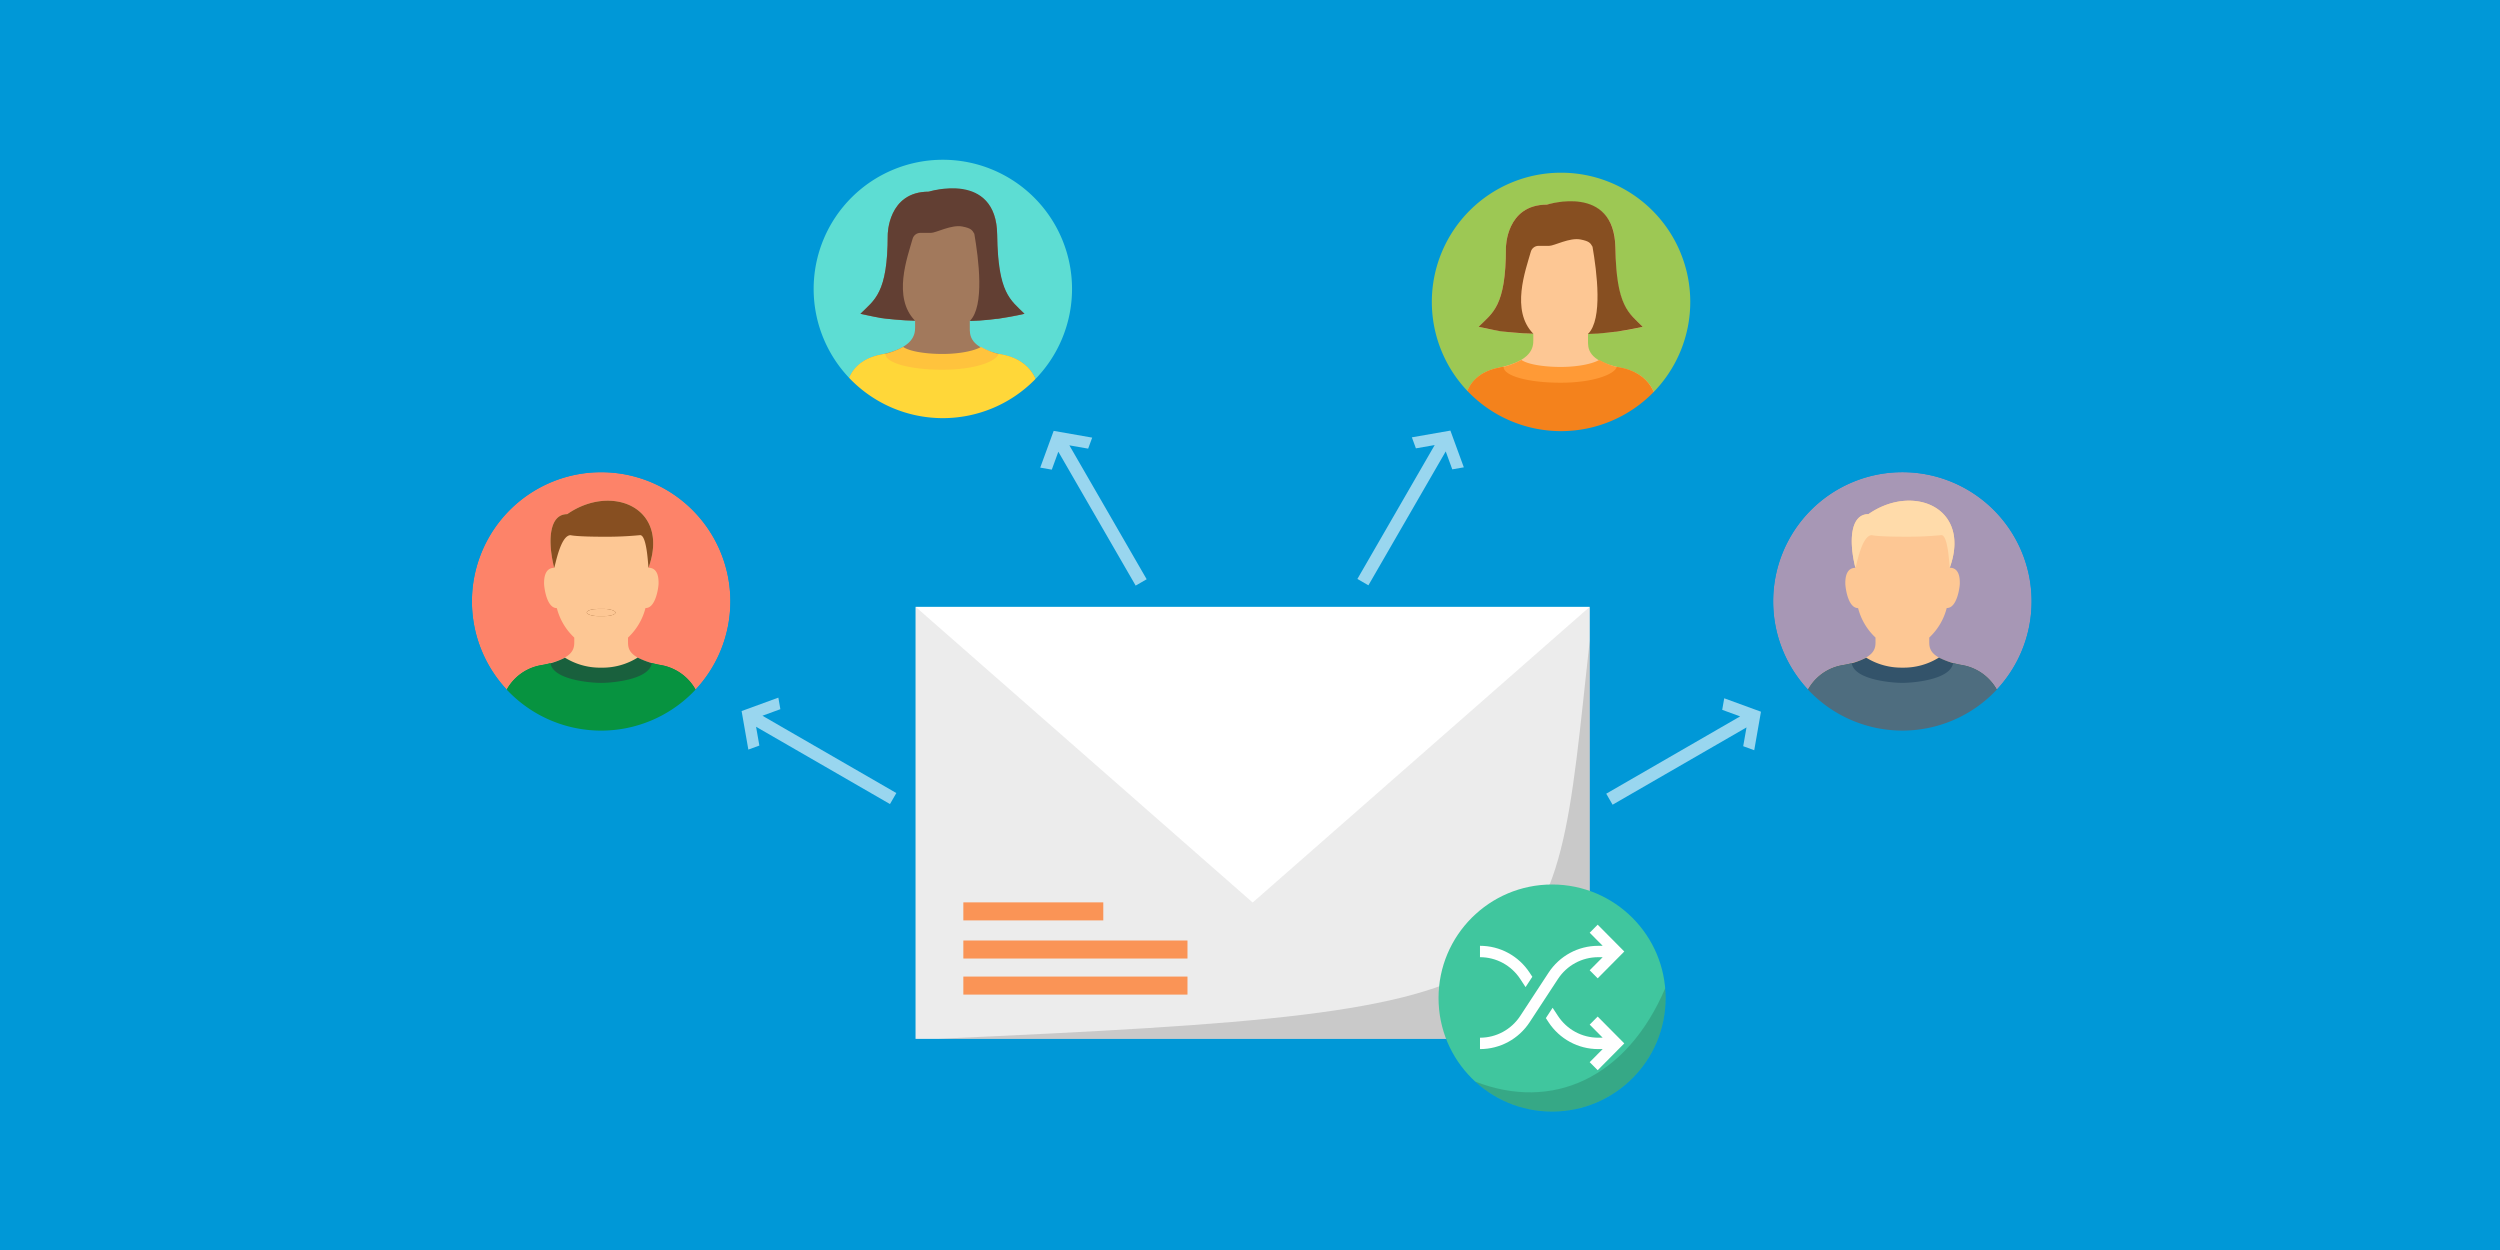 <?xml version="1.0" encoding="UTF-8" standalone="no"?>
<!-- Created with Inkscape (http://www.inkscape.org/) -->

<svg
   xmlns:osb="http://www.openswatchbook.org/uri/2009/osb"
   xmlns:dc="http://purl.org/dc/elements/1.1/"
   xmlns:cc="http://creativecommons.org/ns#"
   xmlns:rdf="http://www.w3.org/1999/02/22-rdf-syntax-ns#"
   xmlns:svg="http://www.w3.org/2000/svg"
   xmlns="http://www.w3.org/2000/svg"
   xmlns:xlink="http://www.w3.org/1999/xlink"
   xmlns:sodipodi="http://sodipodi.sourceforge.net/DTD/sodipodi-0.dtd"
   xmlns:inkscape="http://www.inkscape.org/namespaces/inkscape"
   width="1000"
   height="500"
   viewBox="0 0 264.583 132.292"
   version="1.1"
   id="svg8"
   sodipodi:docname="conditional-email.svg"
   inkscape:version="0.92.3 (2405546, 2018-03-11)">
  <defs
     id="defs2">
    <marker
       id="marker2543"
       inkscape:isstock="true"
       inkscape:stockid="Arrow2Send"
       orient="auto"
       refX="0"
       refY="0"
       style="overflow:visible">
      <path
         d="M 8.72,4.03 -2.21,0.02 8.72,-4 c -1.75,2.37 -1.74,5.62 0,8.03 z"
         id="path2541"
         style="fill:#000000;fill-opacity:1;stroke:#000000;stroke-opacity:1"
         transform="matrix(-0.3,0,0,-0.3,0.69,0)"
         inkscape:connector-curvature="0" />
    </marker>
    <marker
       id="marker2467"
       inkscape:isstock="true"
       inkscape:stockid="Arrow2Sstart"
       orient="auto"
       refX="0"
       refY="0"
       style="overflow:visible">
      <path
         d="M 8.72,4.03 -2.21,0.02 8.72,-4 c -1.75,2.37 -1.74,5.62 0,8.03 z"
         id="path2465"
         style="fill:#000000;fill-opacity:1;stroke:#000000;stroke-opacity:1"
         transform="matrix(0.3,0,0,0.3,-0.69,0)"
         inkscape:connector-curvature="0" />
    </marker>
    <marker
       id="marker2065"
       inkscape:isstock="true"
       inkscape:stockid="Arrow2Send"
       orient="auto"
       refX="0"
       refY="0"
       style="overflow:visible">
      <path
         d="M 8.72,4.03 -2.21,0.02 8.72,-4 c -1.75,2.37 -1.74,5.62 0,8.03 z"
         id="path2063"
         style="fill:#000000;fill-opacity:1;stroke:#000000;stroke-opacity:1"
         transform="matrix(-0.3,0,0,-0.3,0.69,0)"
         inkscape:connector-curvature="0" />
    </marker>
    <marker
       id="marker2001"
       inkscape:isstock="true"
       inkscape:stockid="Arrow2Sstart"
       orient="auto"
       refX="0"
       refY="0"
       style="overflow:visible">
      <path
         d="M 8.72,4.03 -2.21,0.02 8.72,-4 c -1.75,2.37 -1.74,5.62 0,8.03 z"
         id="path1999"
         style="fill:#000000;fill-opacity:1;stroke:#000000;stroke-opacity:1"
         transform="matrix(0.3,0,0,0.3,-0.69,0)"
         inkscape:connector-curvature="0" />
    </marker>
    <marker
       id="marker1925"
       inkscape:isstock="true"
       inkscape:stockid="Arrow2Send"
       orient="auto"
       refX="0"
       refY="0"
       style="overflow:visible">
      <path
         d="M 8.72,4.03 -2.21,0.02 8.72,-4 c -1.75,2.37 -1.74,5.62 0,8.03 z"
         id="path1923"
         style="fill:#000000;fill-opacity:1;stroke:#000000;stroke-opacity:1"
         transform="matrix(-0.3,0,0,-0.3,0.69,0)"
         inkscape:connector-curvature="0" />
    </marker>
    <marker
       id="marker1873"
       inkscape:isstock="true"
       inkscape:stockid="Arrow2Sstart"
       orient="auto"
       refX="0"
       refY="0"
       style="overflow:visible">
      <path
         d="M 8.72,4.03 -2.21,0.02 8.72,-4 c -1.75,2.37 -1.74,5.62 0,8.03 z"
         id="path1871"
         style="fill:#000000;fill-opacity:1;stroke:#000000;stroke-opacity:1"
         transform="matrix(0.3,0,0,0.3,-0.69,0)"
         inkscape:connector-curvature="0" />
    </marker>
    <marker
       id="marker1797"
       inkscape:isstock="true"
       inkscape:stockid="Arrow2Send"
       orient="auto"
       refX="0"
       refY="0"
       style="overflow:visible">
      <path
         d="M 8.72,4.03 -2.21,0.02 8.72,-4 c -1.75,2.37 -1.74,5.62 0,8.03 z"
         id="path1795"
         style="fill:#000000;fill-opacity:1;stroke:#000000;stroke-opacity:1"
         transform="matrix(-0.3,0,0,-0.3,0.69,0)"
         inkscape:connector-curvature="0" />
    </marker>
    <marker
       id="marker1757"
       inkscape:isstock="true"
       inkscape:stockid="Arrow2Sstart"
       orient="auto"
       refX="0"
       refY="0"
       style="overflow:visible">
      <path
         d="M 8.72,4.03 -2.21,0.02 8.72,-4 c -1.75,2.37 -1.74,5.62 0,8.03 z"
         id="path1755"
         style="fill:#000000;fill-opacity:1;stroke:#000000;stroke-opacity:1"
         transform="matrix(0.3,0,0,0.3,-0.69,0)"
         inkscape:connector-curvature="0" />
    </marker>
    <marker
       id="marker1693"
       inkscape:isstock="true"
       inkscape:stockid="Arrow2Send"
       orient="auto"
       refX="0"
       refY="0"
       style="overflow:visible">
      <path
         d="M 8.72,4.03 -2.21,0.02 8.72,-4 c -1.75,2.37 -1.74,5.62 0,8.03 z"
         id="path1691"
         style="fill:#000000;fill-opacity:1;stroke:#000000;stroke-opacity:1"
         transform="matrix(-0.3,0,0,-0.3,0.69,0)"
         inkscape:connector-curvature="0" />
    </marker>
    <marker
       id="marker1665"
       inkscape:isstock="true"
       inkscape:stockid="Arrow2Sstart"
       orient="auto"
       refX="0"
       refY="0"
       style="overflow:visible">
      <path
         d="M 8.72,4.03 -2.21,0.02 8.72,-4 c -1.75,2.37 -1.74,5.62 0,8.03 z"
         id="path1663"
         style="fill:#000000;fill-opacity:1;stroke:#000000;stroke-opacity:1"
         transform="matrix(0.3,0,0,0.3,-0.69,0)"
         inkscape:connector-curvature="0" />
    </marker>
    <filter
       style="color-interpolation-filters:sRGB;"
       inkscape:label="Drop Shadow"
       id="filter4682">
      <feFlood
         flood-opacity="0.392"
         flood-color="rgb(0,0,0)"
         result="flood"
         id="feFlood4672" />
      <feComposite
         in="flood"
         in2="SourceGraphic"
         operator="in"
         result="composite1"
         id="feComposite4674" />
      <feGaussianBlur
         in="composite1"
         stdDeviation="1.5"
         result="blur"
         id="feGaussianBlur4676" />
      <feOffset
         dx="0"
         dy="2"
         result="offset"
         id="feOffset4678" />
      <feComposite
         in="SourceGraphic"
         in2="offset"
         operator="over"
         result="composite2"
         id="feComposite4680" />
    </filter>
    <filter
       style="color-interpolation-filters:sRGB"
       inkscape:label="Drop Shadow"
       id="filter4682-5">
      <feFlood
         flood-opacity="0.392"
         flood-color="rgb(0,0,0)"
         result="flood"
         id="feFlood4672-6" />
      <feComposite
         in="flood"
         in2="SourceGraphic"
         operator="in"
         result="composite1"
         id="feComposite4674-2" />
      <feGaussianBlur
         in="composite1"
         stdDeviation="1.5"
         result="blur"
         id="feGaussianBlur4676-6" />
      <feOffset
         dx="0"
         dy="2"
         result="offset"
         id="feOffset4678-3" />
      <feComposite
         in="SourceGraphic"
         in2="offset"
         operator="over"
         result="composite2"
         id="feComposite4680-2" />
    </filter>
    <filter
       style="color-interpolation-filters:sRGB"
       inkscape:label="Drop Shadow"
       id="filter4682-5-0">
      <feFlood
         flood-opacity="0.392"
         flood-color="rgb(0,0,0)"
         result="flood"
         id="feFlood4672-6-3" />
      <feComposite
         in="flood"
         in2="SourceGraphic"
         operator="in"
         result="composite1"
         id="feComposite4674-2-6" />
      <feGaussianBlur
         in="composite1"
         stdDeviation="1.5"
         result="blur"
         id="feGaussianBlur4676-6-5" />
      <feOffset
         dx="0"
         dy="2"
         result="offset"
         id="feOffset4678-3-4" />
      <feComposite
         in="SourceGraphic"
         in2="offset"
         operator="over"
         result="composite2"
         id="feComposite4680-2-3" />
    </filter>
    <linearGradient
       id="linearGradient5984"
       osb:paint="solid">
      <stop
         style="stop-color:#000000;stop-opacity:1;"
         offset="0"
         id="stop5982" />
    </linearGradient>
    <style
       id="style2">.cls-1{opacity:0.3;}.cls-2{fill:#50b0ff;}.cls-3{fill:#fff;}.cls-4{fill:#fdc794;}.cls-5{fill:#874f21;}.cls-6{fill:#19603d;}.cls-7{fill:#079340;}</style>
    <clipPath
       id="clipPath940"
       clipPathUnits="userSpaceOnUse">
      <use
         height="100%"
         width="100%"
         id="use942"
         xlink:href="#g936"
         y="0"
         x="0" />
    </clipPath>
    <style
       id="style2-3">.cls-1{opacity:0.3;}.cls-2{fill:#079340;}.cls-3{fill:#fff;}.cls-4{fill:#fdc794;}.cls-5{fill:#874f21;}.cls-6{fill:#ff9a36;}.cls-7{fill:#f4821c;}</style>
    <style
       id="style2-35">.cls-1{opacity:0.3;}.cls-2{fill:#079340;}.cls-3{fill:#fff;}.cls-4{fill:#fdc794;}.cls-5{fill:#874f21;}.cls-6{fill:#ff9a36;}.cls-7{fill:#f4821c;}</style>
    <style
       id="style2-6">.cls-1{opacity:0.3;}.cls-2{fill:#50b0ff;}.cls-3{fill:#fff;}.cls-4{fill:#fdc794;}.cls-5{fill:#874f21;}.cls-6{fill:#19603d;}.cls-7{fill:#079340;}</style>
  </defs>
  <sodipodi:namedview
     id="base"
     pagecolor="#ffffff"
     bordercolor="#666666"
     borderopacity="1.0"
     inkscape:pageopacity="0.0"
     inkscape:pageshadow="2"
     inkscape:zoom="1"
     inkscape:cx="597.36502"
     inkscape:cy="103.06638"
     inkscape:document-units="mm"
     inkscape:current-layer="layer1"
     showgrid="false"
     units="px"
     showguides="false"
     inkscape:guide-bbox="true"
     inkscape:measure-start="328.222,229.558"
     inkscape:measure-end="369.106,220.169"
     inkscape:window-width="1920"
     inkscape:window-height="1012"
     inkscape:window-x="-8"
     inkscape:window-y="-8"
     inkscape:window-maximized="1">
    <sodipodi:guide
       position="22.997,180.201"
       orientation="1,0"
       id="guide1219"
       inkscape:locked="false" />
    <sodipodi:guide
       position="241.42,184.005"
       orientation="1,0"
       id="guide1229"
       inkscape:locked="false" />
    <sodipodi:guide
       position="132.459,-4.677"
       orientation="1,0"
       id="guide1504"
       inkscape:locked="false" />
    <sodipodi:guide
       position="2.432,66.229"
       orientation="0,1"
       id="guide1506"
       inkscape:locked="false" />
    <sodipodi:guide
       position="121.378,66.229"
       orientation="1,0"
       id="guide1508"
       inkscape:locked="false" />
    <sodipodi:guide
       position="143.603,72.297"
       orientation="1,0"
       id="guide1510"
       inkscape:locked="false" />
  </sodipodi:namedview>
  <g
     inkscape:label="Capa 1"
     inkscape:groupmode="layer"
     id="layer1"
     transform="translate(0,-164.708)"
     style="display:inline">
    <rect
       style="display:inline;opacity:1;fill:#0098d7;fill-opacity:1;fill-rule:evenodd;stroke:none;stroke-width:1.587;stroke-linecap:round;stroke-linejoin:round;stroke-miterlimit:10;stroke-dasharray:none;stroke-dashoffset:0;stroke-opacity:1;paint-order:fill markers stroke"
       id="rect4502"
       width="264.583"
       height="132.292"
       x="0"
       y="164.708"
       inkscape:export-xdpi="96"
       inkscape:export-ydpi="96"
       sodipodi:insensitive="true" />
    <g
       id="g1756"
       transform="matrix(1.189,0,0,1.143,94.525,215.216)"
       style="display:inline;stroke-width:0.227"
       inkscape:export-xdpi="96"
       inkscape:export-ydpi="96">
      <path
         id="path1742"
         d="M 2,12 H 62 V 52 H 2 Z"
         data-name="layer1"
         inkscape:connector-curvature="0"
         style="fill:#ffffff;fill-opacity:1;stroke-width:0.227" />
      <path
         id="path1744"
         d="M 32,39.379 2,12 V 52 H 62 V 12 L 41.186,30.996 Z"
         data-name="opacity"
         inkscape:connector-curvature="0"
         style="opacity:0.3;fill:#c0c0c0;fill-opacity:1;stroke-width:0.227"
         sodipodi:nodetypes="ccccccc" />
    </g>
    <path
       inkscape:export-ydpi="96"
       inkscape:export-xdpi="96"
       sodipodi:nodetypes="cccccc"
       inkscape:connector-curvature="0"
       id="rect5049-4-9-1-5-8"
       d="m 168.248,232.487 v 6.54 35.62 h -63.972 -4.969 c 67.371,-3.03 64.754,-4.344 68.941,-42.16 z"
       style="opacity:0.15;fill:#000000;fill-opacity:1;fill-rule:evenodd;stroke:none;stroke-width:0.533;stroke-linecap:square;stroke-linejoin:miter;stroke-miterlimit:1.414;stroke-dasharray:none;stroke-dashoffset:0;stroke-opacity:1;paint-order:fill markers stroke" />
    <rect
       style="opacity:1;fill:#fa9456;fill-opacity:1;fill-rule:evenodd;stroke:none;stroke-width:1.588;stroke-linecap:round;stroke-linejoin:round;stroke-miterlimit:10;stroke-dasharray:none;stroke-dashoffset:0;stroke-opacity:1;paint-order:fill markers stroke"
       id="rect4554-6-4-7"
       width="14.81"
       height="1.908"
       x="101.954"
       y="260.209"
       inkscape:export-xdpi="96"
       inkscape:export-ydpi="96" />
    <rect
       style="opacity:1;fill:#fa9456;fill-opacity:1;fill-rule:evenodd;stroke:none;stroke-width:1.588;stroke-linecap:round;stroke-linejoin:round;stroke-miterlimit:10;stroke-dasharray:none;stroke-dashoffset:0;stroke-opacity:1;paint-order:fill markers stroke"
       id="rect4554-3-3-6-7"
       width="23.721"
       height="1.908"
       x="101.954"
       y="268.062"
       inkscape:export-xdpi="96"
       inkscape:export-ydpi="96" />
    <rect
       style="opacity:1;fill:#fa9456;fill-opacity:1;fill-rule:evenodd;stroke:none;stroke-width:1.588;stroke-linecap:round;stroke-linejoin:round;stroke-miterlimit:10;stroke-dasharray:none;stroke-dashoffset:0;stroke-opacity:1;paint-order:fill markers stroke"
       id="rect4554-3-1-1-9-5"
       width="23.721"
       height="1.908"
       x="101.954"
       y="264.245"
       inkscape:export-xdpi="96"
       inkscape:export-ydpi="96" />
    <ellipse
       style="display:inline;opacity:1;fill:#40c69e;fill-opacity:1;fill-rule:nonzero;stroke:none;stroke-width:0.609;stroke-linecap:butt;stroke-linejoin:miter;stroke-miterlimit:4;stroke-dasharray:none;stroke-opacity:1;paint-order:markers fill stroke"
       id="path4657"
       cx="164.261"
       cy="270.333"
       inkscape:export-xdpi="96"
       inkscape:export-ydpi="96"
       rx="12.016"
       ry="12.016" />
    <path
       id="path4646"
       d="m 162.172,268.084 -0.716,1.093 -0.559,-0.853 c -0.949,-1.449 -2.543,-2.314 -4.265,-2.314 v -1.204 c 2.125,0 4.092,1.067 5.262,2.855 z m 6.916,9.888 2.816,-2.839 -2.816,-2.839 -0.845,0.852 1.374,1.385 h -0.474 c -1.722,0 -3.316,-0.865 -4.265,-2.314 l -0.559,-0.853 -0.716,1.093 0.277,0.424 c 1.17,1.787 3.137,2.855 5.262,2.855 h 0.474 l -1.374,1.385 z m -7.193,-5.091 2.983,-4.556 c 0.948,-1.449 2.543,-2.314 4.265,-2.314 h 0.474 l -1.374,1.385 0.845,0.852 2.816,-2.839 -2.816,-2.839 -0.845,0.852 1.374,1.385 h -0.474 c -2.125,0 -4.092,1.067 -5.262,2.855 l -2.983,4.557 c -0.949,1.449 -2.543,2.314 -4.265,2.314 v 1.204 c 2.125,0 4.092,-1.067 5.262,-2.855 z m 0,0"
       inkscape:connector-curvature="0"
       style="fill:#ffffff;fill-opacity:1;stroke-width:0.353"
       inkscape:export-xdpi="96"
       inkscape:export-ydpi="96" />
    <path
       style="display:inline;opacity:0.15;fill:#000000;fill-opacity:1;fill-rule:nonzero;stroke:none;stroke-width:0.609;stroke-linecap:butt;stroke-linejoin:miter;stroke-miterlimit:4;stroke-dasharray:none;stroke-opacity:1;paint-order:markers fill stroke"
       d="m 176.278,270.332 c 0,0.463 -0.026,0.92 -0.077,1.37 -0.68,5.991 -5.766,10.646 -11.939,10.646 -2.49,0 -4.803,-0.757 -6.721,-2.054 -0.502,-0.34 -0.978,-0.716 -1.422,-1.126 8.143,3.18 16.028,-0.311 20.116,-9.869 0.029,0.34 0.044,0.685 0.044,1.033 z"
       id="path4657-6"
       inkscape:connector-curvature="0"
       sodipodi:nodetypes="ssssccs"
       inkscape:export-xdpi="96"
       inkscape:export-ydpi="96" />
    <g
       id="g1110"
       transform="matrix(0.547,0,0,0.547,41.72,213.05)"
       style="stroke-width:0.483">
      <g
         style="display:inline;stroke-width:0.483"
         data-name="Capa 33"
         id="Capa_33"
         inkscape:groupmode="layer">
        <path
           style="display:inline;fill:#fd8369;fill-opacity:1;stroke-width:0.483"
           inkscape:connector-curvature="0"
           id="path10"
           d="m 40.038,54.982 a 27,27 0 1 1 27,-27 27,27 0 0 1 -27,27 z"
           class="cls-2" />
        <path
           style="display:inline;fill:#0098d7;fill-opacity:1;stroke-width:0.483"
           inkscape:connector-curvature="0"
           id="path12"
           d="M 40.038,2.982 A 25,25 0 1 1 15.038,27.982 25,25 0 0 1 40.038,2.982 m 0,-4 a 29,29 0 1 0 29,29 29,29 0 0 0 -29,-29 z"
           class="cls-3" />
      </g>
      <g
         style="display:inline;stroke:none;stroke-width:0.483;stroke-opacity:1"
         id="user"
         inkscape:label="user"
         transform="translate(8.038,-4.018)">
        <path
           style="fill:#fdc794;stroke:none;stroke-width:0.483;stroke-opacity:1"
           inkscape:connector-curvature="0"
           id="path15"
           d="M 43.69,44.34 C 37.2,43.11 37.2,41.09 37.2,39.79 V 39 a 11.82,11.82 0 0 0 3.38,-5.72 h 0.06 c 1.95,0 2.47,-4.09 2.47,-4.74 0,-0.65 0.06,-3.05 -1.95,-3.05 C 45.38,13.82 34,9.14 25.44,15.12 c -3.51,0 -3.83,5.2 -2.53,10.39 -2,0 -1.95,2.47 -1.95,3.05 0,0.58 0.45,4.74 2.47,4.74 A 11.82,11.82 0 0 0 26.8,39 v 0.78 c 0,1.3 0,3.38 -6.49,4.55 a 9.42,9.42 0 0 0 -7.53,7.14 h 38.44 a 9.55,9.55 0 0 0 -7.53,-7.13 z"
           class="cls-4" />
        <path
           style="fill:#874f21;stroke:none;stroke-width:0.483;stroke-opacity:1"
           inkscape:connector-curvature="0"
           id="path17"
           d="m 39.55,19.18 c 1.32,0 1.54,6 1.61,6.32 C 45.38,13.82 34,9.14 25.44,15.12 c -3.51,0 -3.83,5.2 -2.53,10.39 0.22,-0.41 1.21,-6.32 3.18,-6.32 0,0 1,0.3 6.59,0.3 a 67.8,67.8 0 0 0 6.87,-0.31 z"
           class="cls-5" />
        <path
           style="fill:#19603d;stroke:none;stroke-width:0.483;stroke-opacity:1"
           inkscape:connector-curvature="0"
           id="path19"
           d="M 43.69,44.34 A 15.4,15.4 0 0 1 39.07,42.87 12.86,12.86 0 0 1 32,44.82 12.88,12.88 0 0 1 25,42.89 14.82,14.82 0 0 1 20.36,44.35 9.42,9.42 0 0 0 12.83,51.49 H 51.22 A 9.55,9.55 0 0 0 43.69,44.34 Z"
           class="cls-6" />
        <path
           style="fill:#079340;stroke:none;stroke-width:0.483;stroke-opacity:1"
           inkscape:connector-curvature="0"
           id="path21"
           d="m 43.69,44.34 c -0.7,-0.13 -1.32,-0.28 -1.88,-0.43 -0.45,3.27 -7.81,3.86 -9.81,3.86 -2,0 -9.35,-0.58 -9.81,-3.84 -0.56,0.15 -1.17,0.28 -1.88,0.41 a 9.42,9.42 0 0 0 -7.53,7.14 l 5.55,2.72 8.76,4.53 h 9.74 l 8.91,-4.53 5.48,-2.72 a 9.55,9.55 0 0 0 -7.53,-7.14 z"
           class="cls-7" />
        <path
           style="display:inline;fill:#0098d7;fill-opacity:1;stroke:none;stroke-width:0.483;stroke-opacity:1"
           inkscape:connector-curvature="0"
           id="path23"
           d="M 32,7 A 25,25 0 1 1 7,32 25,25 0 0 1 32,7 M 32,3 A 29,29 0 1 0 61,32 29,29 0 0 0 32,3 Z"
           class="cls-3" />
        <g
           style="opacity:1;stroke:none;stroke-width:0.483;stroke-opacity:1"
           transform="translate(-61.559,-1.73)"
           clip-path="url(#clipPath940)"
           id="g938">
          <g
             id="g936"
             inkscape:label="Clip"
             style="stroke:none;stroke-width:0.483;stroke-opacity:1">
            <path
               class="cls-5"
               d="m 98.925,35.205 c 1.743,-0.05 3.644,-3.868 3.714,-4.188 0,2.006 -0.099,2.513 -0.389,3.595 -0.619,2.306 -1.511,4.014 -3.037,5.659 -1.581,1.705 -3.771,2.354 -5.611,2.338 -2.303,-0.02 -4.032,-0.504 -5.933,-2.578 -1.649,-2.091 -2.01,-2.619 -2.703,-4.966 -0.224,-0.758 -0.113,-2.7 -0.207,-4.01 0.22,0.41 1.422,4.139 3.392,4.139 1.272,0 3.314,-2.098 5.404,-2.074 2.294,-0.013 3.669,2.132 5.371,2.084 z"
               id="path17-6-4"
               inkscape:connector-curvature="0"
               style="opacity:1;fill:#874f21;stroke:none;stroke-width:0.483;stroke-opacity:1"
               sodipodi:nodetypes="scssscscscs" />
            <rect
               style="opacity:1;fill:#fdc794;fill-opacity:1;fill-rule:nonzero;stroke:none;stroke-width:14.5;stroke-linecap:butt;stroke-linejoin:miter;stroke-miterlimit:10;stroke-dasharray:none;stroke-opacity:1;paint-order:markers fill stroke"
               id="rect926"
               width="5.559"
               height="1.39"
               x="90.778"
               y="35.188"
               ry="0.695"
               rx="2.169" />
          </g>
        </g>
      </g>
    </g>
    <g
       id="g1270"
       transform="matrix(0.547,0,0,0.547,147.707,179.157)"
       style="stroke-width:0.483">
      <g
         style="stroke-width:0.483"
         data-name="Capa 33"
         id="Capa_33-6">
        <path
           style="display:inline;fill:#9dc854;fill-opacity:1;stroke:none;stroke-width:0.483;stroke-opacity:1"
           inkscape:connector-curvature="0"
           id="path10-6"
           d="M 32,59 A 27,27 0 1 1 59,32 27,27 0 0 1 32,59 Z"
           class="cls-2" />
      </g>
      <g
         transform="translate(1.151,-1.63)"
         id="women-5"
         style="stroke-width:0.483">
        <path
           sodipodi:nodetypes="sccssccssccccs"
           style="fill:#fdc794;fill-opacity:1;stroke-width:0.483"
           inkscape:connector-curvature="0"
           id="path15-0"
           d="m 41.363,23.159 c 0,11.378 2.577,12.57 5.287,15.28 -3.466,0.843 -7.017,1.287 -10.584,1.324 v 1.324 c 0,1.324 -0.265,3.973 6.346,5.287 6.611,1.314 6.876,6.611 6.876,6.611 H 12.26 c 0,0 0,-5.287 6.479,-6.611 6.479,-1.324 6.743,-3.973 6.743,-5.287 v -1.324 c -3.567,-0.038 -7.118,-0.482 -10.584,-1.324 2.71,-2.71 5.287,-3.901 5.287,-15.28 0,0 0,-8.353 7.935,-8.353 0.01,0.01 13.242,-3.775 13.242,8.353 z"
           class="cls-4" />
        <path
           sodipodi:nodetypes="cccccsccccsccccsscccc"
           style="display:inline;fill:#874f21;fill-opacity:1;stroke-width:0.483"
           inkscape:connector-curvature="0"
           id="path17-4"
           d="m 39.947,39.569 1.243,-0.153 c 0.428,0 0.805,-0.102 1.131,-0.153 1.131,-0.163 1.803,-0.316 2.842,-0.509 0.499,-0.102 1.019,-0.194 1.487,-0.316 C 43.94,35.729 41.541,34.536 41.363,23.159 41.167,10.661 28.12,14.806 28.12,14.806 c -7.935,0 -7.935,8.353 -7.935,8.353 0,11.378 -2.577,12.57 -5.287,15.28 0.489,0.122 1.019,0.214 1.487,0.316 0.795,0.153 1.681,0.377 2.567,0.52 0.886,0.143 1.803,0.173 2.638,0.275 1.294,0.122 2.587,0.204 3.881,0.224 -4.401,-4.492 -1.477,-12.285 -0.469,-15.86 0.181,-0.637 0.744,-1.091 1.406,-1.131 h 2.149 c 0.968,0 3.975,-1.657 6.083,-1.229 1.638,0.332 1.878,0.647 2.3,1.402 0.825,4.808 2.037,14.017 -0.876,16.879 v 0 c 1.298,-0.018 2.593,-0.106 3.881,-0.265 z"
           class="cls-5" />
        <path
           style="fill:#ff9a36;fill-opacity:1;stroke-width:0.483"
           inkscape:connector-curvature="0"
           id="path19-7"
           d="m 42.422,46.384 a 13.354,13.354 0 0 1 -4.187,-1.538 c -1.192,0.733 -4.075,1.365 -7.446,1.365 -3.545,0 -6.54,-0.57 -7.619,-1.365 a 14.312,14.312 0 0 1 -4.431,1.538 c -6.479,1.324 -6.479,6.611 -6.479,6.611 h 37.038 c 0,0 -0.265,-5.297 -6.876,-6.611 z"
           class="cls-6" />
        <path
           style="fill:#f4821c;fill-opacity:1;stroke-width:0.483"
           inkscape:connector-curvature="0"
           id="path21-8"
           d="m 41.638,46.211 c -0.509,1.538 -4.818,3.056 -10.859,3.056 -6.387,0 -11.052,-1.355 -11.052,-3.056 0,0 0,0 0,-0.061 l -1.019,0.224 c -6.479,1.324 -6.479,6.611 -6.479,6.611 l 6.784,4.604 7.619,2.771 h 7.304 l 9.84,-2.771 5.521,-4.614 c 0,0 -0.428,-5.766 -7.66,-6.764 z"
           class="cls-7" />
        <path
           style="display:inline;fill:#0098d7;fill-opacity:1;stroke:none;stroke-width:0.483;stroke-opacity:1"
           inkscape:connector-curvature="0"
           id="path23-9"
           d="M 30.849,8.63 A 25,25 0 1 1 5.849,33.63 25,25 0 0 1 30.849,8.63 m 0,-4 A 29,29 0 1 0 59.849,33.63 29,29 0 0 0 30.849,4.63 Z"
           class="cls-3" />
      </g>
    </g>
    <g
       id="g1316"
       transform="matrix(0.547,0,0,0.547,183.832,210.85)"
       style="stroke-width:0.483">
      <g
         inkscape:label="Capa_33"
         style="display:inline;stroke-width:0.483"
         data-name="Capa 33"
         id="Capa_33-89">
        <path
           style="display:inline;fill:#a797b5;fill-opacity:1;stroke-width:0.483"
           inkscape:connector-curvature="0"
           id="path10-8"
           d="M 32,59 A 27,27 0 1 1 59,32 27,27 0 0 1 32,59 Z"
           class="cls-2" />
        <path
           style="display:inline;fill:#0098d7;fill-opacity:1;stroke-width:0.483"
           inkscape:connector-curvature="0"
           id="path12-0"
           d="M 32,7 A 25,25 0 1 1 7,32 25,25 0 0 1 32,7 M 32,3 A 29,29 0 1 0 61,32 29,29 0 0 0 32,3 Z"
           class="cls-3" />
      </g>
      <g
         style="display:inline;stroke-width:0.483"
         id="user-5">
        <path
           style="fill:#fdc794;stroke-width:0.483"
           inkscape:connector-curvature="0"
           id="path15-1"
           d="M 43.69,44.34 C 37.2,43.11 37.2,41.09 37.2,39.79 V 39 a 11.82,11.82 0 0 0 3.38,-5.72 h 0.06 c 1.95,0 2.47,-4.09 2.47,-4.74 0,-0.65 0.06,-3.05 -1.95,-3.05 C 45.38,13.82 34,9.14 25.44,15.12 c -3.51,0 -3.83,5.2 -2.53,10.39 -2,0 -1.95,2.47 -1.95,3.05 0,0.58 0.45,4.74 2.47,4.74 A 11.82,11.82 0 0 0 26.8,39 v 0.78 c 0,1.3 0,3.38 -6.49,4.55 a 9.42,9.42 0 0 0 -7.53,7.14 h 38.44 a 9.55,9.55 0 0 0 -7.53,-7.13 z"
           class="cls-4" />
        <path
           style="fill:#ffdbaa;fill-opacity:1;stroke-width:0.483"
           inkscape:connector-curvature="0"
           id="path17-7"
           d="m 39.55,19.18 c 1.32,0 1.54,6 1.61,6.32 C 45.38,13.82 34,9.14 25.44,15.12 c -3.51,0 -3.83,5.2 -2.53,10.39 0.22,-0.41 1.21,-6.32 3.18,-6.32 0,0 1,0.3 6.59,0.3 a 67.8,67.8 0 0 0 6.87,-0.31 z"
           class="cls-5" />
        <path
           style="fill:#33536a;fill-opacity:1;stroke-width:0.483"
           inkscape:connector-curvature="0"
           id="path19-9"
           d="M 43.69,44.34 A 15.4,15.4 0 0 1 39.07,42.87 12.86,12.86 0 0 1 32,44.82 12.88,12.88 0 0 1 25,42.89 14.82,14.82 0 0 1 20.36,44.35 9.42,9.42 0 0 0 12.83,51.49 H 51.22 A 9.55,9.55 0 0 0 43.69,44.34 Z"
           class="cls-6" />
        <path
           style="fill:#4e6d7f;fill-opacity:1;stroke-width:0.483"
           inkscape:connector-curvature="0"
           id="path21-6"
           d="m 43.69,44.34 c -0.7,-0.13 -1.32,-0.28 -1.88,-0.43 -0.45,3.27 -7.81,3.86 -9.81,3.86 -2,0 -9.35,-0.58 -9.81,-3.84 -0.56,0.15 -1.17,0.28 -1.88,0.41 a 9.42,9.42 0 0 0 -7.53,7.14 l 5.55,2.72 8.76,4.53 h 9.74 l 8.91,-4.53 5.48,-2.72 a 9.55,9.55 0 0 0 -7.53,-7.14 z"
           class="cls-7" />
        <path
           style="display:inline;fill:#0098d7;fill-opacity:1;stroke-width:0.483"
           inkscape:connector-curvature="0"
           id="path23-8"
           d="M 32,7 A 25,25 0 1 1 7,32 25,25 0 0 1 32,7 M 32,3 A 29,29 0 1 0 61,32 29,29 0 0 0 32,3 Z"
           class="cls-3" />
      </g>
    </g>
    <path
       id="path4646-2-7-4-2-8-2"
       d="m 112.231,212.902 -0.224,-0.387 -0.693,1.897 -1.223,-0.214 1.421,-3.888 4.078,0.713 -0.427,1.166 -1.989,-0.348 0.224,0.387 c 2.024,3.506 4.386,7.597 7.958,13.784 l -1.166,0.673 z"
       inkscape:connector-curvature="0"
       style="display:inline;opacity:0.6;fill:#ffffff;fill-opacity:1;stroke-width:0.353"
       inkscape:export-xdpi="96"
       inkscape:export-ydpi="96"
       sodipodi:nodetypes="cccccccccccc" />
    <path
       id="path4646-2-7-4-2-8-2-4"
       d="m 152.782,212.871 0.224,-0.387 0.693,1.897 1.223,-0.214 -1.421,-3.888 -4.078,0.713 0.427,1.166 1.989,-0.348 -0.224,0.387 c -2.024,3.506 -4.386,7.597 -7.958,13.784 l 1.166,0.673 z"
       inkscape:connector-curvature="0"
       style="display:inline;opacity:0.6;fill:#ffffff;fill-opacity:1;stroke-width:0.353"
       inkscape:export-xdpi="96"
       inkscape:export-ydpi="96"
       sodipodi:nodetypes="cccccccccccc" />
    <path
       id="path4646-2-7-4-2-8-2-4-6"
       d="m 184.451,241.917 0.387,-0.224 -0.348,1.989 1.166,0.427 0.713,-4.078 -3.888,-1.421 -0.214,1.223 1.897,0.693 -0.387,0.224 c -3.506,2.024 -7.597,4.386 -13.784,7.958 l 0.673,1.166 z"
       inkscape:connector-curvature="0"
       style="display:inline;opacity:0.6;fill:#ffffff;fill-opacity:1;stroke-width:0.353"
       inkscape:export-xdpi="96"
       inkscape:export-ydpi="96"
       sodipodi:nodetypes="cccccccccccc" />
    <path
       id="path4646-2-7-4-2-8-2-1"
       d="m 80.404,241.848 -0.387,-0.224 0.348,1.989 -1.166,0.427 -0.713,-4.078 3.888,-1.421 0.214,1.223 -1.897,0.693 0.387,0.224 c 3.506,2.024 7.597,4.386 13.784,7.958 l -0.673,1.166 z"
       inkscape:connector-curvature="0"
       style="display:inline;opacity:0.6;fill:#ffffff;fill-opacity:1;stroke-width:0.353"
       inkscape:export-xdpi="96"
       inkscape:export-ydpi="96"
       sodipodi:nodetypes="cccccccccccc" />
  </g>
  <g
     id="g1227"
     transform="matrix(0.547,0,0,0.547,82.283,13.08)"
     style="stroke-width:0.483">
    <g
       style="stroke-width:0.483"
       data-name="Capa 33"
       id="Capa_33-8">
      <path
         style="display:inline;fill:#5dddd3;fill-opacity:1;stroke:none;stroke-width:0.483;stroke-opacity:1"
         inkscape:connector-curvature="0"
         id="path10-2"
         d="M 32,59 A 27,27 0 1 1 59,32 27,27 0 0 1 32,59 Z"
         class="cls-2" />
    </g>
    <g
       style="stroke-width:0.464"
       transform="matrix(1.041,0,0,1.041,-0.334,-3.008)"
       id="women">
      <path
         sodipodi:nodetypes="sccssccssccccs"
         style="fill:#a2795c;fill-opacity:1;stroke-width:0.464"
         inkscape:connector-curvature="0"
         id="path15-8"
         d="m 41.152,23.566 c 0,10.928 2.475,12.073 5.078,14.675 -3.329,0.809 -6.739,1.236 -10.165,1.272 v 1.272 c 0,1.272 -0.254,3.816 6.095,5.078 6.349,1.262 6.604,6.349 6.604,6.349 H 13.201 c 0,0 0,-5.078 6.222,-6.349 6.222,-1.272 6.477,-3.816 6.477,-5.078 v -1.272 c -3.426,-0.036 -6.836,-0.463 -10.165,-1.272 2.602,-2.602 5.078,-3.747 5.078,-14.675 0,0 0,-8.022 7.621,-8.022 0.01,0.01 12.718,-3.625 12.718,8.022 z"
         class="cls-4" />
      <path
         sodipodi:nodetypes="cccccsccccsccccsscccc"
         style="display:inline;fill:#623f33;fill-opacity:1;stroke-width:0.464"
         inkscape:connector-curvature="0"
         id="path17-0"
         d="m 39.792,39.327 1.194,-0.147 c 0.411,0 0.773,-0.098 1.086,-0.147 1.086,-0.157 1.732,-0.303 2.73,-0.489 0.479,-0.098 0.978,-0.186 1.428,-0.303 -2.602,-2.602 -4.907,-3.748 -5.078,-14.675 -0.188,-12.003 -12.718,-8.022 -12.718,-8.022 -7.621,0 -7.621,8.022 -7.621,8.022 0,10.928 -2.475,12.073 -5.078,14.675 0.47,0.117 0.978,0.205 1.428,0.303 0.763,0.147 1.614,0.362 2.465,0.499 0.851,0.137 1.732,0.166 2.534,0.264 1.242,0.117 2.485,0.196 3.727,0.215 -4.226,-4.314 -1.419,-11.799 -0.45,-15.233 0.174,-0.612 0.715,-1.048 1.35,-1.086 h 2.064 c 0.929,0 3.818,-1.591 5.842,-1.181 1.573,0.319 1.803,0.622 2.209,1.347 0.792,4.618 1.957,13.462 -0.841,16.211 v 0 c 1.246,-0.017 2.49,-0.102 3.727,-0.254 z"
         class="cls-5" />
      <path
         style="fill:#ffc33d;fill-opacity:1;stroke-width:0.464"
         inkscape:connector-curvature="0"
         id="path19-8"
         d="m 42.169,45.872 a 12.826,12.826 0 0 1 -4.021,-1.477 c -1.145,0.704 -3.913,1.311 -7.152,1.311 -3.405,0 -6.281,-0.548 -7.318,-1.311 a 13.746,13.746 0 0 1 -4.256,1.477 c -6.222,1.272 -6.222,6.349 -6.222,6.349 h 35.572 c 0,0 -0.254,-5.087 -6.604,-6.349 z"
         class="cls-6" />
      <path
         style="fill:#ffd739;fill-opacity:1;stroke-width:0.464"
         inkscape:connector-curvature="0"
         id="path21-5"
         d="m 41.416,45.706 c -0.489,1.477 -4.627,2.935 -10.429,2.935 -6.134,0 -10.615,-1.301 -10.615,-2.935 0,0 0,0 0,-0.059 l -0.978,0.215 c -6.222,1.272 -6.222,6.349 -6.222,6.349 l 6.516,4.422 7.318,2.661 h 7.015 l 9.451,-2.661 5.303,-4.432 c 0,0 -0.411,-5.537 -7.357,-6.496 z"
         class="cls-7" />
      <path
         style="display:inline;fill:#0098d7;fill-opacity:1;stroke:none;stroke-width:0.464;stroke-opacity:1"
         inkscape:connector-curvature="0"
         id="path23-0"
         d="M 31.055,9.612 A 24.011,24.011 0 1 1 7.044,33.623 24.011,24.011 0 0 1 31.055,9.612 m 0,-3.842 A 27.853,27.853 0 1 0 58.907,33.623 27.853,27.853 0 0 0 31.055,5.77 Z"
         class="cls-3" />
    </g>
  </g>
</svg>
